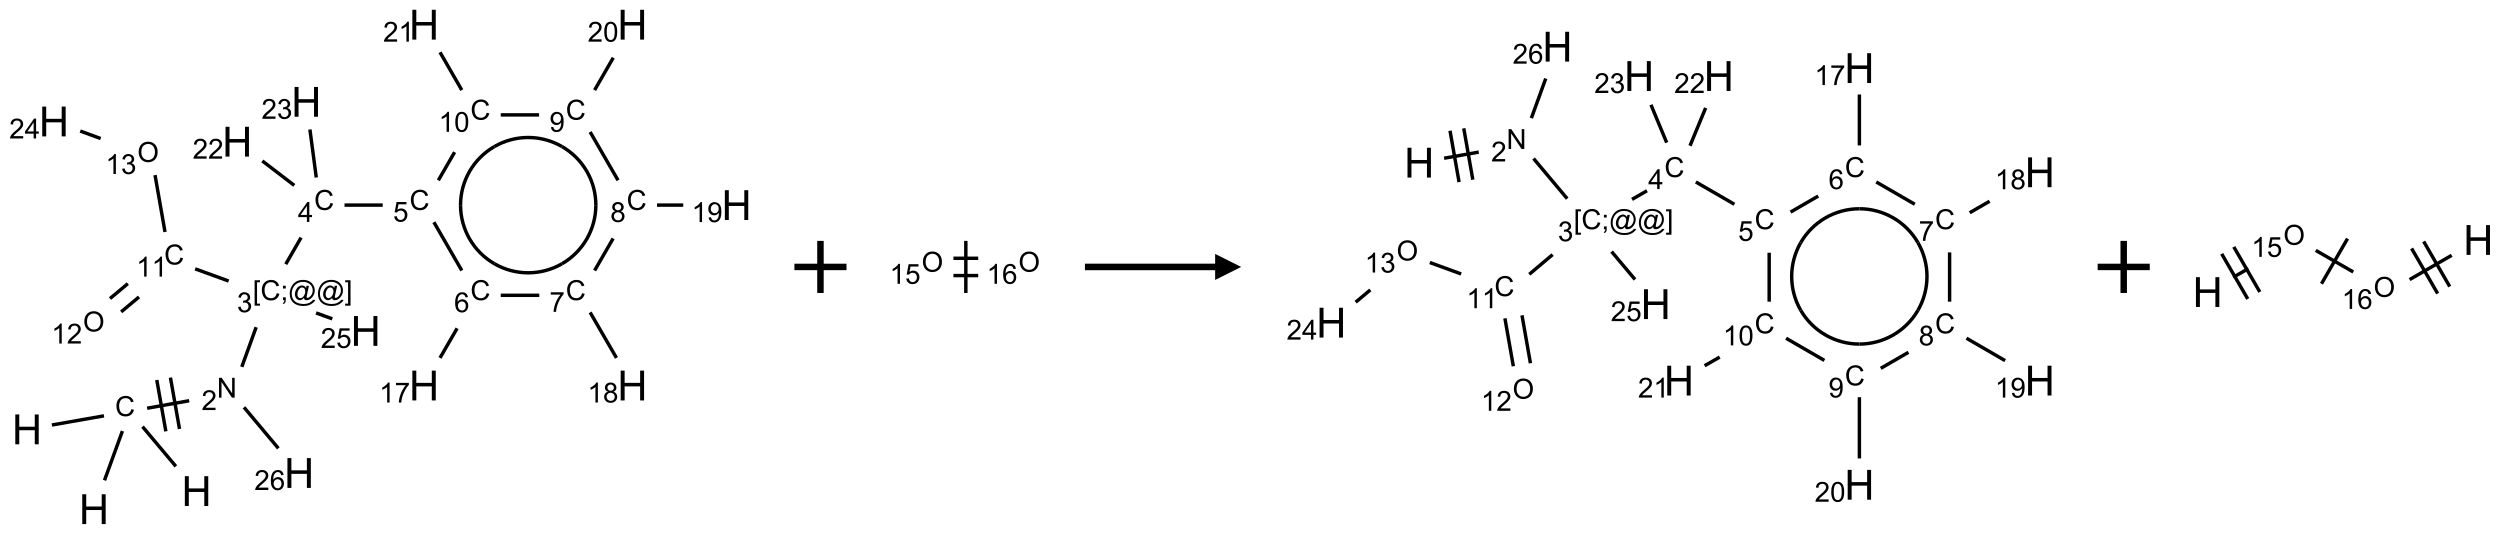 <?xml version="1.0" encoding="UTF-8"?>
<svg xmlns="http://www.w3.org/2000/svg" xmlns:xlink="http://www.w3.org/1999/xlink" width="960" height="205" viewBox="0 0 960 205">
<defs>
<g>
<g id="glyph-0-0">
<path d="M 2 0 L 2 -10 L 10 -10 L 10 0 Z M 2.25 -0.25 L 9.75 -0.25 L 9.75 -9.75 L 2.25 -9.75 Z M 2.25 -0.25 "/>
</g>
<g id="glyph-0-1">
<path d="M 1.281 0 L 1.281 -11.453 L 2.797 -11.453 L 2.797 -6.75 L 8.75 -6.75 L 8.75 -11.453 L 10.266 -11.453 L 10.266 0 L 8.75 0 L 8.75 -5.398 L 2.797 -5.398 L 2.797 0 Z M 1.281 0 "/>
</g>
<g id="glyph-1-0">
<path d="M 1.332 0 L 1.332 -6.668 L 6.668 -6.668 L 6.668 0 Z M 1.5 -0.168 L 6.5 -0.168 L 6.5 -6.5 L 1.5 -6.5 Z M 1.5 -0.168 "/>
</g>
<g id="glyph-1-1">
<path d="M 6.27 -2.676 L 7.281 -2.422 C 7.07 -1.594 6.688 -0.961 6.137 -0.523 C 5.586 -0.086 4.914 0.129 4.121 0.129 C 3.297 0.129 2.629 -0.039 2.113 -0.371 C 1.598 -0.707 1.203 -1.191 0.934 -1.828 C 0.664 -2.465 0.531 -3.145 0.531 -3.875 C 0.531 -4.672 0.684 -5.363 0.988 -5.957 C 1.293 -6.547 1.723 -6.996 2.285 -7.305 C 2.844 -7.613 3.461 -7.766 4.137 -7.766 C 4.898 -7.766 5.543 -7.57 6.062 -7.184 C 6.582 -6.793 6.945 -6.246 7.152 -5.543 L 6.156 -5.309 C 5.98 -5.863 5.723 -6.266 5.387 -6.52 C 5.051 -6.773 4.625 -6.902 4.113 -6.902 C 3.527 -6.902 3.039 -6.762 2.645 -6.48 C 2.25 -6.199 1.973 -5.82 1.812 -5.348 C 1.652 -4.871 1.574 -4.383 1.574 -3.879 C 1.574 -3.23 1.668 -2.664 1.855 -2.18 C 2.047 -1.695 2.34 -1.332 2.738 -1.094 C 3.137 -0.855 3.57 -0.734 4.035 -0.734 C 4.602 -0.734 5.082 -0.898 5.473 -1.223 C 5.867 -1.551 6.133 -2.035 6.27 -2.676 Z M 6.27 -2.676 "/>
</g>
<g id="glyph-1-2">
<path d="M 0.812 0 L 0.812 -7.637 L 1.848 -7.637 L 5.859 -1.641 L 5.859 -7.637 L 6.828 -7.637 L 6.828 0 L 5.793 0 L 1.781 -6 L 1.781 0 Z M 0.812 0 "/>
</g>
<g id="glyph-1-3">
<path d="M 5.371 -0.902 L 5.371 0 L 0.324 0 C 0.316 -0.227 0.352 -0.441 0.434 -0.652 C 0.562 -0.996 0.766 -1.332 1.051 -1.668 C 1.332 -2 1.742 -2.387 2.277 -2.824 C 3.105 -3.504 3.668 -4.043 3.957 -4.441 C 4.25 -4.84 4.395 -5.215 4.395 -5.566 C 4.395 -5.938 4.262 -6.254 3.996 -6.508 C 3.73 -6.762 3.387 -6.891 2.957 -6.891 C 2.508 -6.891 2.145 -6.754 1.875 -6.484 C 1.605 -6.215 1.469 -5.84 1.465 -5.359 L 0.5 -5.457 C 0.566 -6.176 0.812 -6.727 1.246 -7.102 C 1.676 -7.477 2.254 -7.668 2.98 -7.668 C 3.711 -7.668 4.293 -7.465 4.719 -7.059 C 5.145 -6.652 5.359 -6.148 5.359 -5.547 C 5.359 -5.242 5.297 -4.941 5.172 -4.645 C 5.047 -4.352 4.84 -4.039 4.551 -3.715 C 4.262 -3.387 3.777 -2.938 3.105 -2.371 C 2.543 -1.898 2.18 -1.578 2.02 -1.41 C 1.859 -1.242 1.73 -1.07 1.625 -0.902 Z M 5.371 -0.902 "/>
</g>
<g id="glyph-1-4">
<path d="M 0.723 2.121 L 0.723 -7.637 L 2.793 -7.637 L 2.793 -6.859 L 1.66 -6.859 L 1.66 1.344 L 2.793 1.344 L 2.793 2.121 Z M 0.723 2.121 "/>
</g>
<g id="glyph-1-5">
<path d="M 0.949 -4.465 L 0.949 -5.531 L 2.016 -5.531 L 2.016 -4.465 Z M 0.949 0 L 0.949 -1.066 L 2.016 -1.066 L 2.016 0 C 2.016 0.391 1.945 0.711 1.809 0.949 C 1.668 1.191 1.449 1.379 1.145 1.512 L 0.887 1.109 C 1.082 1.023 1.23 0.895 1.324 0.727 C 1.418 0.559 1.469 0.316 1.48 0 Z M 0.949 0 "/>
</g>
<g id="glyph-1-6">
<path d="M 6.047 -0.848 C 5.82 -0.59 5.57 -0.379 5.289 -0.223 C 5.008 -0.062 4.73 0.016 4.449 0.016 C 4.141 0.016 3.84 -0.074 3.547 -0.254 C 3.254 -0.434 3.02 -0.715 2.836 -1.09 C 2.652 -1.465 2.562 -1.875 2.562 -2.324 C 2.562 -2.875 2.703 -3.43 2.988 -3.98 C 3.27 -4.535 3.621 -4.953 4.043 -5.23 C 4.461 -5.508 4.871 -5.645 5.266 -5.645 C 5.566 -5.645 5.855 -5.566 6.129 -5.41 C 6.402 -5.25 6.641 -5.012 6.84 -4.688 L 7.016 -5.496 L 7.949 -5.496 L 7.199 -2 C 7.094 -1.516 7.043 -1.246 7.043 -1.191 C 7.043 -1.098 7.078 -1.02 7.148 -0.949 C 7.219 -0.883 7.305 -0.848 7.406 -0.848 C 7.59 -0.848 7.832 -0.953 8.129 -1.168 C 8.527 -1.445 8.84 -1.816 9.07 -2.285 C 9.301 -2.75 9.418 -3.234 9.418 -3.73 C 9.418 -4.309 9.27 -4.852 8.973 -5.355 C 8.676 -5.859 8.23 -6.262 7.645 -6.562 C 7.055 -6.863 6.406 -7.016 5.691 -7.016 C 4.879 -7.016 4.137 -6.824 3.465 -6.445 C 2.793 -6.066 2.273 -5.52 1.902 -4.809 C 1.535 -4.098 1.348 -3.34 1.348 -2.527 C 1.348 -1.676 1.535 -0.941 1.902 -0.328 C 2.273 0.285 2.809 0.742 3.508 1.035 C 4.207 1.328 4.984 1.473 5.832 1.473 C 6.742 1.473 7.504 1.32 8.121 1.016 C 8.734 0.711 9.195 0.34 9.5 -0.098 L 10.441 -0.098 C 10.266 0.266 9.961 0.637 9.531 1.016 C 9.102 1.395 8.59 1.695 7.996 1.914 C 7.402 2.133 6.688 2.246 5.848 2.246 C 5.078 2.246 4.367 2.145 3.715 1.949 C 3.066 1.75 2.512 1.453 2.051 1.055 C 1.594 0.656 1.25 0.199 1.016 -0.316 C 0.723 -0.973 0.578 -1.684 0.578 -2.441 C 0.578 -3.289 0.75 -4.098 1.098 -4.863 C 1.523 -5.805 2.125 -6.527 2.902 -7.027 C 3.684 -7.527 4.629 -7.777 5.738 -7.777 C 6.602 -7.777 7.375 -7.602 8.059 -7.246 C 8.746 -6.895 9.285 -6.371 9.684 -5.672 C 10.02 -5.07 10.188 -4.418 10.188 -3.715 C 10.188 -2.707 9.832 -1.812 9.125 -1.031 C 8.492 -0.328 7.801 0.02 7.051 0.02 C 6.812 0.02 6.617 -0.016 6.473 -0.09 C 6.324 -0.16 6.215 -0.266 6.145 -0.402 C 6.102 -0.488 6.066 -0.637 6.047 -0.848 Z M 3.527 -2.262 C 3.527 -1.785 3.641 -1.414 3.863 -1.152 C 4.09 -0.887 4.348 -0.754 4.641 -0.754 C 4.836 -0.754 5.039 -0.812 5.254 -0.93 C 5.469 -1.047 5.676 -1.219 5.871 -1.449 C 6.066 -1.676 6.23 -1.969 6.355 -2.32 C 6.48 -2.672 6.543 -3.027 6.543 -3.379 C 6.543 -3.852 6.426 -4.219 6.191 -4.48 C 5.957 -4.738 5.672 -4.871 5.332 -4.871 C 5.109 -4.871 4.902 -4.812 4.707 -4.699 C 4.512 -4.586 4.32 -4.406 4.137 -4.156 C 3.953 -3.906 3.805 -3.602 3.691 -3.246 C 3.582 -2.887 3.527 -2.559 3.527 -2.262 Z M 3.527 -2.262 "/>
</g>
<g id="glyph-1-7">
<path d="M 2.27 2.121 L 0.203 2.121 L 0.203 1.344 L 1.332 1.344 L 1.332 -6.859 L 0.203 -6.859 L 0.203 -7.637 L 2.27 -7.637 Z M 2.27 2.121 "/>
</g>
<g id="glyph-1-8">
<path d="M 0.449 -2.016 L 1.387 -2.141 C 1.492 -1.609 1.676 -1.227 1.934 -0.992 C 2.191 -0.758 2.508 -0.641 2.879 -0.641 C 3.32 -0.641 3.695 -0.793 3.996 -1.098 C 4.301 -1.402 4.453 -1.781 4.453 -2.234 C 4.453 -2.664 4.312 -3.02 4.031 -3.301 C 3.75 -3.578 3.391 -3.719 2.957 -3.719 C 2.781 -3.719 2.562 -3.684 2.297 -3.613 L 2.402 -4.438 C 2.465 -4.43 2.516 -4.426 2.551 -4.426 C 2.949 -4.426 3.312 -4.531 3.629 -4.738 C 3.949 -4.949 4.109 -5.27 4.109 -5.703 C 4.109 -6.047 3.992 -6.332 3.762 -6.559 C 3.527 -6.785 3.227 -6.895 2.859 -6.895 C 2.496 -6.895 2.191 -6.781 1.949 -6.551 C 1.707 -6.324 1.547 -5.98 1.48 -5.52 L 0.543 -5.688 C 0.656 -6.316 0.918 -6.805 1.324 -7.148 C 1.73 -7.492 2.234 -7.668 2.84 -7.668 C 3.254 -7.668 3.641 -7.578 3.988 -7.398 C 4.34 -7.219 4.609 -6.977 4.793 -6.668 C 4.98 -6.359 5.074 -6.031 5.074 -5.684 C 5.074 -5.352 4.984 -5.051 4.809 -4.781 C 4.629 -4.512 4.367 -4.297 4.02 -4.137 C 4.473 -4.031 4.824 -3.816 5.074 -3.488 C 5.324 -3.16 5.449 -2.75 5.449 -2.254 C 5.449 -1.59 5.203 -1.023 4.719 -0.559 C 4.234 -0.098 3.617 0.137 2.875 0.137 C 2.203 0.137 1.648 -0.062 1.207 -0.465 C 0.762 -0.863 0.512 -1.379 0.449 -2.016 Z M 0.449 -2.016 "/>
</g>
<g id="glyph-1-9">
<path d="M 3.449 0 L 3.449 -1.828 L 0.137 -1.828 L 0.137 -2.688 L 3.621 -7.637 L 4.387 -7.637 L 4.387 -2.688 L 5.418 -2.688 L 5.418 -1.828 L 4.387 -1.828 L 4.387 0 Z M 3.449 -2.688 L 3.449 -6.129 L 1.059 -2.688 Z M 3.449 -2.688 "/>
</g>
<g id="glyph-1-10">
<path d="M 0.441 -2 L 1.426 -2.082 C 1.5 -1.605 1.668 -1.242 1.934 -1.004 C 2.199 -0.762 2.52 -0.641 2.895 -0.641 C 3.348 -0.641 3.73 -0.812 4.043 -1.152 C 4.355 -1.492 4.512 -1.941 4.512 -2.504 C 4.512 -3.039 4.359 -3.461 4.059 -3.77 C 3.758 -4.078 3.367 -4.234 2.879 -4.234 C 2.578 -4.234 2.305 -4.164 2.062 -4.027 C 1.82 -3.891 1.629 -3.715 1.488 -3.496 L 0.609 -3.609 L 1.348 -7.531 L 5.145 -7.531 L 5.145 -6.637 L 2.098 -6.637 L 1.688 -4.582 C 2.145 -4.902 2.625 -5.062 3.129 -5.062 C 3.797 -5.062 4.359 -4.832 4.816 -4.371 C 5.277 -3.91 5.504 -3.312 5.504 -2.59 C 5.504 -1.898 5.305 -1.301 4.902 -0.797 C 4.41 -0.18 3.742 0.129 2.895 0.129 C 2.199 0.129 1.633 -0.062 1.195 -0.453 C 0.758 -0.844 0.504 -1.359 0.441 -2 Z M 0.441 -2 "/>
</g>
<g id="glyph-1-11">
<path d="M 5.309 -5.766 L 4.375 -5.691 C 4.293 -6.059 4.172 -6.328 4.02 -6.496 C 3.766 -6.762 3.453 -6.895 3.082 -6.895 C 2.785 -6.895 2.523 -6.812 2.297 -6.645 C 2 -6.43 1.77 -6.117 1.598 -5.703 C 1.43 -5.289 1.34 -4.703 1.332 -3.938 C 1.559 -4.281 1.836 -4.535 2.16 -4.703 C 2.488 -4.871 2.828 -4.953 3.188 -4.953 C 3.812 -4.953 4.344 -4.723 4.785 -4.262 C 5.223 -3.801 5.441 -3.207 5.441 -2.48 C 5.441 -2 5.34 -1.555 5.133 -1.145 C 4.926 -0.73 4.641 -0.418 4.281 -0.199 C 3.922 0.02 3.512 0.129 3.051 0.129 C 2.27 0.129 1.633 -0.156 1.141 -0.73 C 0.648 -1.305 0.402 -2.254 0.402 -3.574 C 0.402 -5.051 0.672 -6.121 1.219 -6.793 C 1.695 -7.375 2.336 -7.668 3.141 -7.668 C 3.742 -7.668 4.234 -7.5 4.617 -7.16 C 5 -6.824 5.23 -6.359 5.309 -5.766 Z M 1.48 -2.473 C 1.48 -2.152 1.547 -1.844 1.684 -1.547 C 1.82 -1.25 2.016 -1.027 2.262 -0.871 C 2.508 -0.719 2.766 -0.641 3.035 -0.641 C 3.434 -0.641 3.773 -0.801 4.059 -1.121 C 4.344 -1.441 4.484 -1.875 4.484 -2.422 C 4.484 -2.949 4.344 -3.367 4.062 -3.668 C 3.781 -3.973 3.426 -4.125 3 -4.125 C 2.578 -4.125 2.219 -3.973 1.922 -3.668 C 1.625 -3.363 1.48 -2.969 1.48 -2.473 Z M 1.48 -2.473 "/>
</g>
<g id="glyph-1-12">
<path d="M 3.973 0 L 3.035 0 L 3.035 -5.973 C 2.809 -5.758 2.516 -5.543 2.148 -5.328 C 1.781 -5.113 1.453 -4.953 1.16 -4.844 L 1.16 -5.75 C 1.684 -5.996 2.145 -6.297 2.535 -6.645 C 2.93 -6.996 3.207 -7.336 3.371 -7.668 L 3.973 -7.668 Z M 3.973 0 "/>
</g>
<g id="glyph-1-13">
<path d="M 0.504 -6.637 L 0.504 -7.535 L 5.449 -7.535 L 5.449 -6.809 C 4.961 -6.289 4.48 -5.602 4.004 -4.746 C 3.527 -3.887 3.156 -3.004 2.895 -2.098 C 2.707 -1.461 2.59 -0.762 2.535 0 L 1.574 0 C 1.582 -0.602 1.703 -1.328 1.926 -2.176 C 2.152 -3.027 2.477 -3.848 2.898 -4.637 C 3.32 -5.426 3.77 -6.094 4.246 -6.637 Z M 0.504 -6.637 "/>
</g>
<g id="glyph-1-14">
<path d="M 1.887 -4.141 C 1.496 -4.281 1.207 -4.484 1.02 -4.75 C 0.832 -5.016 0.738 -5.328 0.738 -5.699 C 0.738 -6.254 0.938 -6.719 1.34 -7.098 C 1.738 -7.477 2.27 -7.668 2.934 -7.668 C 3.598 -7.668 4.137 -7.473 4.543 -7.086 C 4.949 -6.699 5.152 -6.227 5.152 -5.672 C 5.152 -5.316 5.059 -5.008 4.871 -4.746 C 4.688 -4.484 4.406 -4.281 4.027 -4.141 C 4.496 -3.988 4.852 -3.742 5.098 -3.402 C 5.34 -3.062 5.465 -2.656 5.465 -2.184 C 5.465 -1.531 5.234 -0.98 4.77 -0.535 C 4.309 -0.09 3.703 0.129 2.949 0.129 C 2.195 0.129 1.586 -0.094 1.125 -0.539 C 0.664 -0.984 0.434 -1.543 0.434 -2.207 C 0.434 -2.703 0.559 -3.121 0.809 -3.457 C 1.062 -3.793 1.422 -4.02 1.887 -4.141 Z M 1.699 -5.73 C 1.699 -5.367 1.812 -5.074 2.047 -4.844 C 2.281 -4.613 2.582 -4.5 2.953 -4.5 C 3.312 -4.5 3.609 -4.613 3.84 -4.84 C 4.07 -5.066 4.188 -5.348 4.188 -5.676 C 4.188 -6.02 4.07 -6.309 3.832 -6.543 C 3.594 -6.777 3.297 -6.895 2.941 -6.895 C 2.586 -6.895 2.289 -6.781 2.051 -6.551 C 1.816 -6.324 1.699 -6.047 1.699 -5.73 Z M 1.395 -2.203 C 1.395 -1.938 1.461 -1.676 1.586 -1.426 C 1.711 -1.176 1.902 -0.984 2.152 -0.848 C 2.402 -0.711 2.672 -0.641 2.957 -0.641 C 3.406 -0.641 3.777 -0.785 4.066 -1.074 C 4.359 -1.363 4.504 -1.727 4.504 -2.172 C 4.504 -2.625 4.355 -2.996 4.055 -3.293 C 3.754 -3.586 3.379 -3.734 2.926 -3.734 C 2.484 -3.734 2.121 -3.59 1.832 -3.297 C 1.543 -3.004 1.395 -2.641 1.395 -2.203 Z M 1.395 -2.203 "/>
</g>
<g id="glyph-1-15">
<path d="M 0.582 -1.766 L 1.484 -1.848 C 1.562 -1.426 1.707 -1.117 1.922 -0.926 C 2.137 -0.734 2.414 -0.641 2.75 -0.641 C 3.039 -0.641 3.289 -0.707 3.508 -0.84 C 3.727 -0.973 3.902 -1.148 4.043 -1.367 C 4.18 -1.586 4.297 -1.887 4.391 -2.262 C 4.484 -2.637 4.531 -3.016 4.531 -3.406 C 4.531 -3.449 4.531 -3.512 4.527 -3.594 C 4.34 -3.297 4.082 -3.055 3.758 -2.867 C 3.434 -2.68 3.082 -2.59 2.703 -2.59 C 2.07 -2.59 1.535 -2.816 1.098 -3.277 C 0.66 -3.734 0.441 -4.34 0.441 -5.09 C 0.441 -5.863 0.672 -6.484 1.129 -6.957 C 1.586 -7.43 2.156 -7.668 2.844 -7.668 C 3.34 -7.668 3.793 -7.531 4.207 -7.266 C 4.617 -7 4.93 -6.617 5.145 -6.121 C 5.355 -5.629 5.465 -4.91 5.465 -3.973 C 5.465 -2.996 5.359 -2.223 5.145 -1.645 C 4.934 -1.066 4.617 -0.625 4.199 -0.324 C 3.781 -0.02 3.293 0.129 2.73 0.129 C 2.133 0.129 1.645 -0.035 1.266 -0.367 C 0.887 -0.699 0.66 -1.164 0.582 -1.766 Z M 4.422 -5.137 C 4.422 -5.676 4.277 -6.102 3.992 -6.418 C 3.707 -6.734 3.359 -6.891 2.957 -6.891 C 2.543 -6.891 2.18 -6.719 1.871 -6.379 C 1.562 -6.039 1.406 -5.598 1.406 -5.059 C 1.406 -4.57 1.555 -4.176 1.848 -3.871 C 2.141 -3.566 2.5 -3.418 2.934 -3.418 C 3.367 -3.418 3.723 -3.57 4.004 -3.871 C 4.281 -4.176 4.422 -4.598 4.422 -5.137 Z M 4.422 -5.137 "/>
</g>
<g id="glyph-1-16">
<path d="M 0.441 -3.766 C 0.441 -4.668 0.535 -5.395 0.723 -5.945 C 0.906 -6.496 1.184 -6.922 1.551 -7.219 C 1.918 -7.516 2.375 -7.668 2.934 -7.668 C 3.344 -7.668 3.703 -7.586 4.012 -7.418 C 4.32 -7.254 4.574 -7.016 4.777 -6.707 C 4.977 -6.395 5.137 -6.016 5.25 -5.57 C 5.363 -5.125 5.422 -4.523 5.422 -3.766 C 5.422 -2.871 5.328 -2.148 5.145 -1.598 C 4.961 -1.047 4.688 -0.621 4.32 -0.32 C 3.953 -0.02 3.492 0.129 2.934 0.129 C 2.195 0.129 1.617 -0.133 1.199 -0.66 C 0.695 -1.297 0.441 -2.332 0.441 -3.766 Z M 1.406 -3.766 C 1.406 -2.512 1.555 -1.68 1.848 -1.262 C 2.141 -0.848 2.5 -0.641 2.934 -0.641 C 3.363 -0.641 3.727 -0.848 4.02 -1.266 C 4.312 -1.684 4.457 -2.516 4.457 -3.766 C 4.457 -5.023 4.312 -5.859 4.02 -6.27 C 3.727 -6.684 3.359 -6.891 2.922 -6.891 C 2.492 -6.891 2.148 -6.707 1.891 -6.344 C 1.566 -5.879 1.406 -5.02 1.406 -3.766 Z M 1.406 -3.766 "/>
</g>
<g id="glyph-1-17">
<path d="M 0.516 -3.719 C 0.516 -4.984 0.855 -5.977 1.535 -6.695 C 2.215 -7.414 3.094 -7.77 4.172 -7.77 C 4.875 -7.77 5.512 -7.602 6.078 -7.266 C 6.645 -6.93 7.074 -6.461 7.371 -5.855 C 7.668 -5.254 7.816 -4.57 7.816 -3.809 C 7.816 -3.035 7.66 -2.34 7.348 -1.73 C 7.035 -1.117 6.594 -0.656 6.02 -0.34 C 5.449 -0.027 4.828 0.129 4.168 0.129 C 3.449 0.129 2.805 -0.043 2.238 -0.391 C 1.672 -0.738 1.246 -1.211 0.953 -1.812 C 0.66 -2.414 0.516 -3.047 0.516 -3.719 Z M 1.559 -3.703 C 1.559 -2.781 1.805 -2.059 2.301 -1.527 C 2.793 -1 3.414 -0.734 4.16 -0.734 C 4.922 -0.734 5.547 -1 6.039 -1.535 C 6.531 -2.07 6.777 -2.828 6.777 -3.812 C 6.777 -4.434 6.672 -4.977 6.461 -5.441 C 6.25 -5.902 5.945 -6.262 5.539 -6.52 C 5.133 -6.773 4.68 -6.902 4.176 -6.902 C 3.461 -6.902 2.848 -6.656 2.332 -6.164 C 1.816 -5.672 1.559 -4.852 1.559 -3.703 Z M 1.559 -3.703 "/>
</g>
</g>
</defs>
<path fill="none" stroke-width="0.033" stroke-linecap="butt" stroke-linejoin="miter" stroke="rgb(0%, 0%, 0%)" stroke-opacity="1" stroke-miterlimit="10" d="M 1.429 4.24 L 1.109 3.859 " transform="matrix(40, 0, 0, 40, 10.369, 9.479)"/>
<path fill="none" stroke-width="0.033" stroke-linecap="butt" stroke-linejoin="miter" stroke="rgb(0%, 0%, 0%)" stroke-opacity="1" stroke-miterlimit="10" d="M 0.739 3.755 L 0.239 3.843 " transform="matrix(40, 0, 0, 40, 10.369, 9.479)"/>
<path fill="none" stroke-width="0.033" stroke-linecap="butt" stroke-linejoin="miter" stroke="rgb(0%, 0%, 0%)" stroke-opacity="1" stroke-miterlimit="10" d="M 0.916 3.901 L 0.744 4.374 " transform="matrix(40, 0, 0, 40, 10.369, 9.479)"/>
<path fill="none" stroke-width="0.033" stroke-linecap="butt" stroke-linejoin="miter" stroke="rgb(0%, 0%, 0%)" stroke-opacity="1" stroke-miterlimit="10" d="M 1.153 3.682 L 1.557 3.61 " transform="matrix(40, 0, 0, 40, 10.369, 9.479)"/>
<path fill="none" stroke-width="0.033" stroke-linecap="butt" stroke-linejoin="miter" stroke="rgb(0%, 0%, 0%)" stroke-opacity="1" stroke-miterlimit="10" d="M 1.464 3.881 L 1.377 3.388 " transform="matrix(40, 0, 0, 40, 10.369, 9.479)"/>
<path fill="none" stroke-width="0.033" stroke-linecap="butt" stroke-linejoin="miter" stroke="rgb(0%, 0%, 0%)" stroke-opacity="1" stroke-miterlimit="10" d="M 1.333 3.904 L 1.246 3.411 " transform="matrix(40, 0, 0, 40, 10.369, 9.479)"/>
<path fill="none" stroke-width="0.033" stroke-linecap="butt" stroke-linejoin="miter" stroke="rgb(0%, 0%, 0%)" stroke-opacity="1" stroke-miterlimit="10" d="M 2.062 3.285 L 2.2 2.904 " transform="matrix(40, 0, 0, 40, 10.369, 9.479)"/>
<path fill="none" stroke-width="0.033" stroke-linecap="butt" stroke-linejoin="miter" stroke="rgb(0%, 0%, 0%)" stroke-opacity="1" stroke-miterlimit="10" d="M 2.484 2.299 L 2.631 2.044 " transform="matrix(40, 0, 0, 40, 10.369, 9.479)"/>
<path fill="none" stroke-width="0.033" stroke-linecap="butt" stroke-linejoin="miter" stroke="rgb(0%, 0%, 0%)" stroke-opacity="1" stroke-miterlimit="10" d="M 3.048 1.732 L 3.415 1.732 " transform="matrix(40, 0, 0, 40, 10.369, 9.479)"/>
<path fill="none" stroke-width="0.033" stroke-linecap="butt" stroke-linejoin="miter" stroke="rgb(0%, 0%, 0%)" stroke-opacity="1" stroke-miterlimit="10" d="M 3.906 1.896 L 4.174 2.36 " transform="matrix(40, 0, 0, 40, 10.369, 9.479)"/>
<path fill="none" stroke-width="0.033" stroke-linecap="butt" stroke-linejoin="miter" stroke="rgb(0%, 0%, 0%)" stroke-opacity="1" stroke-miterlimit="10" d="M 4.129 2.915 L 3.965 3.199 " transform="matrix(40, 0, 0, 40, 10.369, 9.479)"/>
<path fill="none" stroke-width="0.033" stroke-linecap="butt" stroke-linejoin="miter" stroke="rgb(0%, 0%, 0%)" stroke-opacity="1" stroke-miterlimit="10" d="M 4.548 2.598 L 4.918 2.598 " transform="matrix(40, 0, 0, 40, 10.369, 9.479)"/>
<path fill="none" stroke-width="0.033" stroke-linecap="butt" stroke-linejoin="miter" stroke="rgb(0%, 0%, 0%)" stroke-opacity="1" stroke-miterlimit="10" d="M 5.406 2.762 L 5.659 3.199 " transform="matrix(40, 0, 0, 40, 10.369, 9.479)"/>
<path fill="none" stroke-width="0.033" stroke-linecap="butt" stroke-linejoin="miter" stroke="rgb(0%, 0%, 0%)" stroke-opacity="1" stroke-miterlimit="10" d="M 5.449 2.36 L 5.627 2.052 " transform="matrix(40, 0, 0, 40, 10.369, 9.479)"/>
<path fill="none" stroke-width="0.033" stroke-linecap="butt" stroke-linejoin="miter" stroke="rgb(0%, 0%, 0%)" stroke-opacity="1" stroke-miterlimit="10" d="M 6.048 1.732 L 6.3 1.732 " transform="matrix(40, 0, 0, 40, 10.369, 9.479)"/>
<path fill="none" stroke-width="0.033" stroke-linecap="butt" stroke-linejoin="miter" stroke="rgb(0%, 0%, 0%)" stroke-opacity="1" stroke-miterlimit="10" d="M 5.674 1.494 L 5.406 1.03 " transform="matrix(40, 0, 0, 40, 10.369, 9.479)"/>
<path fill="none" stroke-width="0.033" stroke-linecap="butt" stroke-linejoin="miter" stroke="rgb(0%, 0%, 0%)" stroke-opacity="1" stroke-miterlimit="10" d="M 5.449 0.628 L 5.628 0.317 " transform="matrix(40, 0, 0, 40, 10.369, 9.479)"/>
<path fill="none" stroke-width="0.033" stroke-linecap="butt" stroke-linejoin="miter" stroke="rgb(0%, 0%, 0%)" stroke-opacity="1" stroke-miterlimit="10" d="M 4.916 0.866 L 4.548 0.866 " transform="matrix(40, 0, 0, 40, 10.369, 9.479)"/>
<path fill="none" stroke-width="0.033" stroke-linecap="butt" stroke-linejoin="miter" stroke="rgb(0%, 0%, 0%)" stroke-opacity="1" stroke-miterlimit="10" d="M 4.105 1.224 L 3.949 1.494 " transform="matrix(40, 0, 0, 40, 10.369, 9.479)"/>
<path fill="none" stroke-width="0.033" stroke-linecap="butt" stroke-linejoin="miter" stroke="rgb(0%, 0%, 0%)" stroke-opacity="1" stroke-miterlimit="10" d="M 4.174 0.628 L 3.965 0.265 " transform="matrix(40, 0, 0, 40, 10.369, 9.479)"/>
<path fill="none" stroke-width="0.033" stroke-linecap="butt" stroke-linejoin="miter" stroke="rgb(0%, 0%, 0%)" stroke-opacity="1" stroke-miterlimit="10" d="M 2.566 1.543 L 2.259 1.308 " transform="matrix(40, 0, 0, 40, 10.369, 9.479)"/>
<path fill="none" stroke-width="0.033" stroke-linecap="butt" stroke-linejoin="miter" stroke="rgb(0%, 0%, 0%)" stroke-opacity="1" stroke-miterlimit="10" d="M 2.777 1.467 L 2.716 1.006 " transform="matrix(40, 0, 0, 40, 10.369, 9.479)"/>
<path fill="none" stroke-width="0.033" stroke-linecap="butt" stroke-linejoin="miter" stroke="rgb(0%, 0%, 0%)" stroke-opacity="1" stroke-miterlimit="10" d="M 1.936 2.461 L 1.614 2.344 " transform="matrix(40, 0, 0, 40, 10.369, 9.479)"/>
<path fill="none" stroke-width="0.033" stroke-linecap="butt" stroke-linejoin="miter" stroke="rgb(0%, 0%, 0%)" stroke-opacity="1" stroke-miterlimit="10" d="M 0.968 2.486 L 0.797 2.629 " transform="matrix(40, 0, 0, 40, 10.369, 9.479)"/>
<path fill="none" stroke-width="0.033" stroke-linecap="butt" stroke-linejoin="miter" stroke="rgb(0%, 0%, 0%)" stroke-opacity="1" stroke-miterlimit="10" d="M 1.075 2.614 L 0.904 2.757 " transform="matrix(40, 0, 0, 40, 10.369, 9.479)"/>
<path fill="none" stroke-width="0.033" stroke-linecap="butt" stroke-linejoin="miter" stroke="rgb(0%, 0%, 0%)" stroke-opacity="1" stroke-miterlimit="10" d="M 1.325 1.99 L 1.229 1.444 " transform="matrix(40, 0, 0, 40, 10.369, 9.479)"/>
<path fill="none" stroke-width="0.033" stroke-linecap="butt" stroke-linejoin="miter" stroke="rgb(0%, 0%, 0%)" stroke-opacity="1" stroke-miterlimit="10" d="M 0.707 1.093 L 0.511 1.021 " transform="matrix(40, 0, 0, 40, 10.369, 9.479)"/>
<path fill="none" stroke-width="0.033" stroke-linecap="butt" stroke-linejoin="miter" stroke="rgb(0%, 0%, 0%)" stroke-opacity="1" stroke-miterlimit="10" d="M 2.775 2.767 L 2.931 2.824 " transform="matrix(40, 0, 0, 40, 10.369, 9.479)"/>
<path fill="none" stroke-width="0.033" stroke-linecap="butt" stroke-linejoin="miter" stroke="rgb(0%, 0%, 0%)" stroke-opacity="1" stroke-miterlimit="10" d="M 2.083 3.673 L 2.413 4.067 " transform="matrix(40, 0, 0, 40, 10.369, 9.479)"/>
<path fill="none" stroke-width="0.033" stroke-linecap="butt" stroke-linejoin="miter" stroke="rgb(0%, 0%, 0%)" stroke-opacity="1" stroke-miterlimit="10" d="M 4.487 2.295 C 4.286 2.179 4.162 1.964 4.162 1.732 " transform="matrix(40, 0, 0, 40, 10.369, 9.479)"/>
<path fill="none" stroke-width="0.033" stroke-linecap="butt" stroke-linejoin="miter" stroke="rgb(0%, 0%, 0%)" stroke-opacity="1" stroke-miterlimit="10" d="M 5.136 2.295 C 4.935 2.411 4.688 2.411 4.487 2.295 " transform="matrix(40, 0, 0, 40, 10.369, 9.479)"/>
<path fill="none" stroke-width="0.033" stroke-linecap="butt" stroke-linejoin="miter" stroke="rgb(0%, 0%, 0%)" stroke-opacity="1" stroke-miterlimit="10" d="M 5.461 1.732 C 5.461 1.964 5.337 2.179 5.136 2.295 " transform="matrix(40, 0, 0, 40, 10.369, 9.479)"/>
<path fill="none" stroke-width="0.033" stroke-linecap="butt" stroke-linejoin="miter" stroke="rgb(0%, 0%, 0%)" stroke-opacity="1" stroke-miterlimit="10" d="M 5.136 1.17 C 5.337 1.286 5.461 1.5 5.461 1.732 " transform="matrix(40, 0, 0, 40, 10.369, 9.479)"/>
<path fill="none" stroke-width="0.033" stroke-linecap="butt" stroke-linejoin="miter" stroke="rgb(0%, 0%, 0%)" stroke-opacity="1" stroke-miterlimit="10" d="M 4.487 1.17 C 4.688 1.054 4.935 1.054 5.136 1.17 " transform="matrix(40, 0, 0, 40, 10.369, 9.479)"/>
<path fill="none" stroke-width="0.033" stroke-linecap="butt" stroke-linejoin="miter" stroke="rgb(0%, 0%, 0%)" stroke-opacity="1" stroke-miterlimit="10" d="M 4.162 1.732 C 4.162 1.5 4.286 1.286 4.487 1.17 " transform="matrix(40, 0, 0, 40, 10.369, 9.479)"/>
<g fill="rgb(0%, 0%, 0%)" fill-opacity="1">
<use xlink:href="#glyph-0-1" x="69.699" y="194.305"/>
</g>
<g fill="rgb(0%, 0%, 0%)" fill-opacity="1">
<use xlink:href="#glyph-1-1" x="44.168" y="159.781"/>
</g>
<g fill="rgb(0%, 0%, 0%)" fill-opacity="1">
<use xlink:href="#glyph-0-1" x="4.598" y="170.609"/>
</g>
<g fill="rgb(0%, 0%, 0%)" fill-opacity="1">
<use xlink:href="#glyph-0-1" x="30.309" y="201.25"/>
</g>
<g fill="rgb(0%, 0%, 0%)" fill-opacity="1">
<use xlink:href="#glyph-1-2" x="83.281" y="152.703"/>
</g>
<g fill="rgb(0%, 0%, 0%)" fill-opacity="1">
<use xlink:href="#glyph-1-3" x="77.391" y="157.469"/>
</g>
<g fill="rgb(0%, 0%, 0%)" fill-opacity="1">
<use xlink:href="#glyph-1-4" x="97.047" y="115.254"/>
<use xlink:href="#glyph-1-1" x="100.01" y="115.254"/>
<use xlink:href="#glyph-1-5" x="107.714" y="115.254"/>
<use xlink:href="#glyph-1-6" x="110.677" y="115.254"/>
<use xlink:href="#glyph-1-6" x="121.505" y="115.254"/>
<use xlink:href="#glyph-1-7" x="132.333" y="115.254"/>
</g>
<g fill="rgb(0%, 0%, 0%)" fill-opacity="1">
<use xlink:href="#glyph-1-8" x="90.992" y="119.883"/>
</g>
<g fill="rgb(0%, 0%, 0%)" fill-opacity="1">
<use xlink:href="#glyph-1-1" x="120.617" y="80.605"/>
</g>
<g fill="rgb(0%, 0%, 0%)" fill-opacity="1">
<use xlink:href="#glyph-1-9" x="114.398" y="85.211"/>
</g>
<g fill="rgb(0%, 0%, 0%)" fill-opacity="1">
<use xlink:href="#glyph-1-1" x="157.242" y="80.605"/>
</g>
<g fill="rgb(0%, 0%, 0%)" fill-opacity="1">
<use xlink:href="#glyph-1-10" x="150.934" y="85.109"/>
</g>
<g fill="rgb(0%, 0%, 0%)" fill-opacity="1">
<use xlink:href="#glyph-1-1" x="180.617" y="115.246"/>
</g>
<g fill="rgb(0%, 0%, 0%)" fill-opacity="1">
<use xlink:href="#glyph-1-11" x="174.371" y="119.883"/>
</g>
<g fill="rgb(0%, 0%, 0%)" fill-opacity="1">
<use xlink:href="#glyph-0-1" x="157.062" y="153.77"/>
</g>
<g fill="rgb(0%, 0%, 0%)" fill-opacity="1">
<use xlink:href="#glyph-1-12" x="145.629" y="154.562"/>
<use xlink:href="#glyph-1-13" x="151.561" y="154.562"/>
</g>
<g fill="rgb(0%, 0%, 0%)" fill-opacity="1">
<use xlink:href="#glyph-1-1" x="217.242" y="115.246"/>
</g>
<g fill="rgb(0%, 0%, 0%)" fill-opacity="1">
<use xlink:href="#glyph-1-13" x="210.988" y="119.754"/>
</g>
<g fill="rgb(0%, 0%, 0%)" fill-opacity="1">
<use xlink:href="#glyph-0-1" x="237.062" y="153.77"/>
</g>
<g fill="rgb(0%, 0%, 0%)" fill-opacity="1">
<use xlink:href="#glyph-1-12" x="225.613" y="154.562"/>
<use xlink:href="#glyph-1-14" x="231.546" y="154.562"/>
</g>
<g fill="rgb(0%, 0%, 0%)" fill-opacity="1">
<use xlink:href="#glyph-1-1" x="240.617" y="80.605"/>
</g>
<g fill="rgb(0%, 0%, 0%)" fill-opacity="1">
<use xlink:href="#glyph-1-14" x="234.352" y="85.242"/>
</g>
<g fill="rgb(0%, 0%, 0%)" fill-opacity="1">
<use xlink:href="#glyph-0-1" x="277.062" y="84.488"/>
</g>
<g fill="rgb(0%, 0%, 0%)" fill-opacity="1">
<use xlink:href="#glyph-1-12" x="265.613" y="85.281"/>
<use xlink:href="#glyph-1-15" x="271.546" y="85.281"/>
</g>
<g fill="rgb(0%, 0%, 0%)" fill-opacity="1">
<use xlink:href="#glyph-1-1" x="217.242" y="45.965"/>
</g>
<g fill="rgb(0%, 0%, 0%)" fill-opacity="1">
<use xlink:href="#glyph-1-15" x="210.973" y="50.602"/>
</g>
<g fill="rgb(0%, 0%, 0%)" fill-opacity="1">
<use xlink:href="#glyph-0-1" x="237.062" y="15.207"/>
</g>
<g fill="rgb(0%, 0%, 0%)" fill-opacity="1">
<use xlink:href="#glyph-1-3" x="225.656" y="16"/>
<use xlink:href="#glyph-1-16" x="231.589" y="16"/>
</g>
<g fill="rgb(0%, 0%, 0%)" fill-opacity="1">
<use xlink:href="#glyph-1-1" x="180.617" y="45.965"/>
</g>
<g fill="rgb(0%, 0%, 0%)" fill-opacity="1">
<use xlink:href="#glyph-1-12" x="168.457" y="50.602"/>
<use xlink:href="#glyph-1-16" x="174.389" y="50.602"/>
</g>
<g fill="rgb(0%, 0%, 0%)" fill-opacity="1">
<use xlink:href="#glyph-0-1" x="157.062" y="15.207"/>
</g>
<g fill="rgb(0%, 0%, 0%)" fill-opacity="1">
<use xlink:href="#glyph-1-3" x="147.105" y="16"/>
<use xlink:href="#glyph-1-12" x="153.038" y="16"/>
</g>
<g fill="rgb(0%, 0%, 0%)" fill-opacity="1">
<use xlink:href="#glyph-0-1" x="85.328" y="60.137"/>
</g>
<g fill="rgb(0%, 0%, 0%)" fill-opacity="1">
<use xlink:href="#glyph-1-3" x="73.973" y="60.93"/>
<use xlink:href="#glyph-1-3" x="79.905" y="60.93"/>
</g>
<g fill="rgb(0%, 0%, 0%)" fill-opacity="1">
<use xlink:href="#glyph-0-1" x="111.84" y="44.832"/>
</g>
<g fill="rgb(0%, 0%, 0%)" fill-opacity="1">
<use xlink:href="#glyph-1-3" x="100.41" y="45.621"/>
<use xlink:href="#glyph-1-8" x="106.342" y="45.621"/>
</g>
<g fill="rgb(0%, 0%, 0%)" fill-opacity="1">
<use xlink:href="#glyph-1-1" x="63.027" y="101.566"/>
</g>
<g fill="rgb(0%, 0%, 0%)" fill-opacity="1">
<use xlink:href="#glyph-1-12" x="52.316" y="106.203"/>
<use xlink:href="#glyph-1-12" x="58.249" y="106.203"/>
</g>
<g fill="rgb(0%, 0%, 0%)" fill-opacity="1">
<use xlink:href="#glyph-1-17" x="31.852" y="127.281"/>
</g>
<g fill="rgb(0%, 0%, 0%)" fill-opacity="1">
<use xlink:href="#glyph-1-12" x="19.727" y="131.914"/>
<use xlink:href="#glyph-1-3" x="25.659" y="131.914"/>
</g>
<g fill="rgb(0%, 0%, 0%)" fill-opacity="1">
<use xlink:href="#glyph-1-17" x="52.723" y="62.176"/>
</g>
<g fill="rgb(0%, 0%, 0%)" fill-opacity="1">
<use xlink:href="#glyph-1-12" x="40.523" y="66.809"/>
<use xlink:href="#glyph-1-8" x="46.456" y="66.809"/>
</g>
<g fill="rgb(0%, 0%, 0%)" fill-opacity="1">
<use xlink:href="#glyph-0-1" x="14.941" y="52.375"/>
</g>
<g fill="rgb(0%, 0%, 0%)" fill-opacity="1">
<use xlink:href="#glyph-1-3" x="3.539" y="53.168"/>
<use xlink:href="#glyph-1-9" x="9.471" y="53.168"/>
</g>
<g fill="rgb(0%, 0%, 0%)" fill-opacity="1">
<use xlink:href="#glyph-0-1" x="134.648" y="132.809"/>
</g>
<g fill="rgb(0%, 0%, 0%)" fill-opacity="1">
<use xlink:href="#glyph-1-3" x="123.16" y="133.602"/>
<use xlink:href="#glyph-1-10" x="129.092" y="133.602"/>
</g>
<g fill="rgb(0%, 0%, 0%)" fill-opacity="1">
<use xlink:href="#glyph-0-1" x="109.094" y="187.359"/>
</g>
<g fill="rgb(0%, 0%, 0%)" fill-opacity="1">
<use xlink:href="#glyph-1-3" x="97.664" y="188.152"/>
<use xlink:href="#glyph-1-11" x="103.596" y="188.152"/>
</g>
<path fill="none" stroke-width="0.062" stroke-linecap="butt" stroke-linejoin="miter" stroke="rgb(0%, 0%, 0%)" stroke-opacity="1" stroke-miterlimit="10" d="M 0 0 L 0.5 0 M 0.25 -0.25 L 0.25 0.25 " transform="matrix(40, 0, 0, 40, 305.057, 102.5)"/>
<path fill="none" stroke-width="0.033" stroke-linecap="butt" stroke-linejoin="miter" stroke="rgb(0%, 0%, 0%)" stroke-opacity="1" stroke-miterlimit="10" d="M 0.237 0.083 L 0.475 0.083 " transform="matrix(40, 0, 0, 40, 356.639, 102.5)"/>
<path fill="none" stroke-width="0.033" stroke-linecap="butt" stroke-linejoin="miter" stroke="rgb(0%, 0%, 0%)" stroke-opacity="1" stroke-miterlimit="10" d="M 0.237 -0.083 L 0.475 -0.083 " transform="matrix(40, 0, 0, 40, 356.639, 102.5)"/>
<path fill="none" stroke-width="0.033" stroke-linecap="butt" stroke-linejoin="miter" stroke="rgb(0%, 0%, 0%)" stroke-opacity="1" stroke-miterlimit="10" d="M 0.356 0.25 L 0.356 -0.25 " transform="matrix(40, 0, 0, 40, 356.639, 102.5)"/>
<g fill="rgb(0%, 0%, 0%)" fill-opacity="1">
<use xlink:href="#glyph-1-17" x="353.883" y="104.348"/>
</g>
<g fill="rgb(0%, 0%, 0%)" fill-opacity="1">
<use xlink:href="#glyph-1-12" x="341.625" y="108.98"/>
<use xlink:href="#glyph-1-10" x="347.557" y="108.98"/>
</g>
<g fill="rgb(0%, 0%, 0%)" fill-opacity="1">
<use xlink:href="#glyph-1-17" x="391.062" y="104.348"/>
</g>
<g fill="rgb(0%, 0%, 0%)" fill-opacity="1">
<use xlink:href="#glyph-1-12" x="378.867" y="108.98"/>
<use xlink:href="#glyph-1-11" x="384.799" y="108.98"/>
</g>
<path fill-rule="nonzero" fill="rgb(0%, 0%, 0%)" fill-opacity="1" d="M 416.613 103.75 L 466.613 103.75 L 466.613 107.5 L 476.613 102.5 L 466.613 97.5 L 466.613 101.25 L 416.613 101.25 "/>
<path fill="none" stroke-width="0.033" stroke-linecap="butt" stroke-linejoin="miter" stroke="rgb(0%, 0%, 0%)" stroke-opacity="1" stroke-miterlimit="10" d="M 1.083 1.071 L 1.416 1.012 " transform="matrix(40, 0, 0, 40, 511.205, 17.924)"/>
<path fill="none" stroke-width="0.033" stroke-linecap="butt" stroke-linejoin="miter" stroke="rgb(0%, 0%, 0%)" stroke-opacity="1" stroke-miterlimit="10" d="M 1.359 1.277 L 1.272 0.784 " transform="matrix(40, 0, 0, 40, 511.205, 17.924)"/>
<path fill="none" stroke-width="0.033" stroke-linecap="butt" stroke-linejoin="miter" stroke="rgb(0%, 0%, 0%)" stroke-opacity="1" stroke-miterlimit="10" d="M 1.227 1.3 L 1.14 0.807 " transform="matrix(40, 0, 0, 40, 511.205, 17.924)"/>
<path fill="none" stroke-width="0.033" stroke-linecap="butt" stroke-linejoin="miter" stroke="rgb(0%, 0%, 0%)" stroke-opacity="1" stroke-miterlimit="10" d="M 1.942 1.074 L 2.265 1.459 " transform="matrix(40, 0, 0, 40, 511.205, 17.924)"/>
<path fill="none" stroke-width="0.033" stroke-linecap="butt" stroke-linejoin="miter" stroke="rgb(0%, 0%, 0%)" stroke-opacity="1" stroke-miterlimit="10" d="M 2.887 1.466 L 3.031 1.383 " transform="matrix(40, 0, 0, 40, 511.205, 17.924)"/>
<path fill="none" stroke-width="0.033" stroke-linecap="butt" stroke-linejoin="miter" stroke="rgb(0%, 0%, 0%)" stroke-opacity="1" stroke-miterlimit="10" d="M 3.5 1.299 L 3.87 1.513 " transform="matrix(40, 0, 0, 40, 511.205, 17.924)"/>
<path fill="none" stroke-width="0.033" stroke-linecap="butt" stroke-linejoin="miter" stroke="rgb(0%, 0%, 0%)" stroke-opacity="1" stroke-miterlimit="10" d="M 4.409 1.588 L 4.675 1.434 " transform="matrix(40, 0, 0, 40, 511.205, 17.924)"/>
<path fill="none" stroke-width="0.033" stroke-linecap="butt" stroke-linejoin="miter" stroke="rgb(0%, 0%, 0%)" stroke-opacity="1" stroke-miterlimit="10" d="M 5.07 0.948 L 5.07 0.459 " transform="matrix(40, 0, 0, 40, 511.205, 17.924)"/>
<path fill="none" stroke-width="0.033" stroke-linecap="butt" stroke-linejoin="miter" stroke="rgb(0%, 0%, 0%)" stroke-opacity="1" stroke-miterlimit="10" d="M 5.232 1.299 L 5.602 1.513 " transform="matrix(40, 0, 0, 40, 511.205, 17.924)"/>
<path fill="none" stroke-width="0.033" stroke-linecap="butt" stroke-linejoin="miter" stroke="rgb(0%, 0%, 0%)" stroke-opacity="1" stroke-miterlimit="10" d="M 6.129 1.594 L 6.32 1.484 " transform="matrix(40, 0, 0, 40, 511.205, 17.924)"/>
<path fill="none" stroke-width="0.033" stroke-linecap="butt" stroke-linejoin="miter" stroke="rgb(0%, 0%, 0%)" stroke-opacity="1" stroke-miterlimit="10" d="M 5.936 1.975 L 5.936 2.448 " transform="matrix(40, 0, 0, 40, 511.205, 17.924)"/>
<path fill="none" stroke-width="0.033" stroke-linecap="butt" stroke-linejoin="miter" stroke="rgb(0%, 0%, 0%)" stroke-opacity="1" stroke-miterlimit="10" d="M 6.098 2.799 L 6.469 3.014 " transform="matrix(40, 0, 0, 40, 511.205, 17.924)"/>
<path fill="none" stroke-width="0.033" stroke-linecap="butt" stroke-linejoin="miter" stroke="rgb(0%, 0%, 0%)" stroke-opacity="1" stroke-miterlimit="10" d="M 5.541 2.934 L 5.275 3.088 " transform="matrix(40, 0, 0, 40, 511.205, 17.924)"/>
<path fill="none" stroke-width="0.033" stroke-linecap="butt" stroke-linejoin="miter" stroke="rgb(0%, 0%, 0%)" stroke-opacity="1" stroke-miterlimit="10" d="M 5.07 3.365 L 5.07 3.953 " transform="matrix(40, 0, 0, 40, 511.205, 17.924)"/>
<path fill="none" stroke-width="0.033" stroke-linecap="butt" stroke-linejoin="miter" stroke="rgb(0%, 0%, 0%)" stroke-opacity="1" stroke-miterlimit="10" d="M 4.734 3.012 L 4.366 2.799 " transform="matrix(40, 0, 0, 40, 511.205, 17.924)"/>
<path fill="none" stroke-width="0.033" stroke-linecap="butt" stroke-linejoin="miter" stroke="rgb(0%, 0%, 0%)" stroke-opacity="1" stroke-miterlimit="10" d="M 4.204 2.448 L 4.204 1.978 " transform="matrix(40, 0, 0, 40, 511.205, 17.924)"/>
<path fill="none" stroke-width="0.033" stroke-linecap="butt" stroke-linejoin="miter" stroke="rgb(0%, 0%, 0%)" stroke-opacity="1" stroke-miterlimit="10" d="M 3.729 2.98 L 3.584 3.063 " transform="matrix(40, 0, 0, 40, 511.205, 17.924)"/>
<path fill="none" stroke-width="0.033" stroke-linecap="butt" stroke-linejoin="miter" stroke="rgb(0%, 0%, 0%)" stroke-opacity="1" stroke-miterlimit="10" d="M 3.444 0.951 L 3.594 0.588 " transform="matrix(40, 0, 0, 40, 511.205, 17.924)"/>
<path fill="none" stroke-width="0.033" stroke-linecap="butt" stroke-linejoin="miter" stroke="rgb(0%, 0%, 0%)" stroke-opacity="1" stroke-miterlimit="10" d="M 3.22 0.921 L 3.069 0.558 " transform="matrix(40, 0, 0, 40, 511.205, 17.924)"/>
<path fill="none" stroke-width="0.033" stroke-linecap="butt" stroke-linejoin="miter" stroke="rgb(0%, 0%, 0%)" stroke-opacity="1" stroke-miterlimit="10" d="M 2.125 1.996 L 1.901 2.185 " transform="matrix(40, 0, 0, 40, 511.205, 17.924)"/>
<path fill="none" stroke-width="0.033" stroke-linecap="butt" stroke-linejoin="miter" stroke="rgb(0%, 0%, 0%)" stroke-opacity="1" stroke-miterlimit="10" d="M 1.667 2.608 L 1.748 3.068 " transform="matrix(40, 0, 0, 40, 511.205, 17.924)"/>
<path fill="none" stroke-width="0.033" stroke-linecap="butt" stroke-linejoin="miter" stroke="rgb(0%, 0%, 0%)" stroke-opacity="1" stroke-miterlimit="10" d="M 1.831 2.579 L 1.912 3.039 " transform="matrix(40, 0, 0, 40, 511.205, 17.924)"/>
<path fill="none" stroke-width="0.033" stroke-linecap="butt" stroke-linejoin="miter" stroke="rgb(0%, 0%, 0%)" stroke-opacity="1" stroke-miterlimit="10" d="M 1.247 2.182 L 0.946 2.072 " transform="matrix(40, 0, 0, 40, 511.205, 17.924)"/>
<path fill="none" stroke-width="0.033" stroke-linecap="butt" stroke-linejoin="miter" stroke="rgb(0%, 0%, 0%)" stroke-opacity="1" stroke-miterlimit="10" d="M 0.375 2.335 L 0.234 2.453 " transform="matrix(40, 0, 0, 40, 511.205, 17.924)"/>
<path fill="none" stroke-width="0.033" stroke-linecap="butt" stroke-linejoin="miter" stroke="rgb(0%, 0%, 0%)" stroke-opacity="1" stroke-miterlimit="10" d="M 2.691 1.967 L 2.916 2.235 " transform="matrix(40, 0, 0, 40, 511.205, 17.924)"/>
<path fill="none" stroke-width="0.033" stroke-linecap="butt" stroke-linejoin="miter" stroke="rgb(0%, 0%, 0%)" stroke-opacity="1" stroke-miterlimit="10" d="M 1.921 0.686 L 2.059 0.306 " transform="matrix(40, 0, 0, 40, 511.205, 17.924)"/>
<path fill="none" stroke-width="0.033" stroke-linecap="butt" stroke-linejoin="miter" stroke="rgb(0%, 0%, 0%)" stroke-opacity="1" stroke-miterlimit="10" d="M 4.507 1.881 C 4.623 1.68 4.838 1.556 5.07 1.556 " transform="matrix(40, 0, 0, 40, 511.205, 17.924)"/>
<path fill="none" stroke-width="0.033" stroke-linecap="butt" stroke-linejoin="miter" stroke="rgb(0%, 0%, 0%)" stroke-opacity="1" stroke-miterlimit="10" d="M 4.507 2.531 C 4.391 2.33 4.391 2.082 4.507 1.881 " transform="matrix(40, 0, 0, 40, 511.205, 17.924)"/>
<path fill="none" stroke-width="0.033" stroke-linecap="butt" stroke-linejoin="miter" stroke="rgb(0%, 0%, 0%)" stroke-opacity="1" stroke-miterlimit="10" d="M 5.07 2.855 C 4.838 2.855 4.623 2.731 4.507 2.531 " transform="matrix(40, 0, 0, 40, 511.205, 17.924)"/>
<path fill="none" stroke-width="0.033" stroke-linecap="butt" stroke-linejoin="miter" stroke="rgb(0%, 0%, 0%)" stroke-opacity="1" stroke-miterlimit="10" d="M 5.632 2.531 C 5.516 2.731 5.302 2.855 5.07 2.855 " transform="matrix(40, 0, 0, 40, 511.205, 17.924)"/>
<path fill="none" stroke-width="0.033" stroke-linecap="butt" stroke-linejoin="miter" stroke="rgb(0%, 0%, 0%)" stroke-opacity="1" stroke-miterlimit="10" d="M 5.632 1.881 C 5.748 2.082 5.748 2.33 5.632 2.531 " transform="matrix(40, 0, 0, 40, 511.205, 17.924)"/>
<path fill="none" stroke-width="0.033" stroke-linecap="butt" stroke-linejoin="miter" stroke="rgb(0%, 0%, 0%)" stroke-opacity="1" stroke-miterlimit="10" d="M 5.07 1.556 C 5.302 1.556 5.516 1.68 5.632 1.881 " transform="matrix(40, 0, 0, 40, 511.205, 17.924)"/>
<g fill="rgb(0%, 0%, 0%)" fill-opacity="1">
<use xlink:href="#glyph-0-1" x="539.199" y="68.184"/>
</g>
<g fill="rgb(0%, 0%, 0%)" fill-opacity="1">
<use xlink:href="#glyph-1-2" x="578.492" y="57.223"/>
</g>
<g fill="rgb(0%, 0%, 0%)" fill-opacity="1">
<use xlink:href="#glyph-1-3" x="572.602" y="61.992"/>
</g>
<g fill="rgb(0%, 0%, 0%)" fill-opacity="1">
<use xlink:href="#glyph-1-4" x="604.289" y="88.008"/>
<use xlink:href="#glyph-1-1" x="607.253" y="88.008"/>
<use xlink:href="#glyph-1-5" x="614.956" y="88.008"/>
<use xlink:href="#glyph-1-6" x="617.919" y="88.008"/>
<use xlink:href="#glyph-1-6" x="628.747" y="88.008"/>
<use xlink:href="#glyph-1-7" x="639.576" y="88.008"/>
</g>
<g fill="rgb(0%, 0%, 0%)" fill-opacity="1">
<use xlink:href="#glyph-1-8" x="598.23" y="92.633"/>
</g>
<g fill="rgb(0%, 0%, 0%)" fill-opacity="1">
<use xlink:href="#glyph-1-1" x="639.125" y="68"/>
</g>
<g fill="rgb(0%, 0%, 0%)" fill-opacity="1">
<use xlink:href="#glyph-1-9" x="632.906" y="72.602"/>
</g>
<g fill="rgb(0%, 0%, 0%)" fill-opacity="1">
<use xlink:href="#glyph-1-1" x="673.766" y="88"/>
</g>
<g fill="rgb(0%, 0%, 0%)" fill-opacity="1">
<use xlink:href="#glyph-1-10" x="667.457" y="92.5"/>
</g>
<g fill="rgb(0%, 0%, 0%)" fill-opacity="1">
<use xlink:href="#glyph-1-1" x="708.406" y="68"/>
</g>
<g fill="rgb(0%, 0%, 0%)" fill-opacity="1">
<use xlink:href="#glyph-1-11" x="702.16" y="72.633"/>
</g>
<g fill="rgb(0%, 0%, 0%)" fill-opacity="1">
<use xlink:href="#glyph-0-1" x="708.227" y="31.883"/>
</g>
<g fill="rgb(0%, 0%, 0%)" fill-opacity="1">
<use xlink:href="#glyph-1-12" x="696.793" y="32.672"/>
<use xlink:href="#glyph-1-13" x="702.725" y="32.672"/>
</g>
<g fill="rgb(0%, 0%, 0%)" fill-opacity="1">
<use xlink:href="#glyph-1-1" x="743.047" y="88"/>
</g>
<g fill="rgb(0%, 0%, 0%)" fill-opacity="1">
<use xlink:href="#glyph-1-13" x="736.797" y="92.504"/>
</g>
<g fill="rgb(0%, 0%, 0%)" fill-opacity="1">
<use xlink:href="#glyph-0-1" x="777.508" y="71.883"/>
</g>
<g fill="rgb(0%, 0%, 0%)" fill-opacity="1">
<use xlink:href="#glyph-1-12" x="766.059" y="72.672"/>
<use xlink:href="#glyph-1-14" x="771.991" y="72.672"/>
</g>
<g fill="rgb(0%, 0%, 0%)" fill-opacity="1">
<use xlink:href="#glyph-1-1" x="743.047" y="128"/>
</g>
<g fill="rgb(0%, 0%, 0%)" fill-opacity="1">
<use xlink:href="#glyph-1-14" x="736.781" y="132.633"/>
</g>
<g fill="rgb(0%, 0%, 0%)" fill-opacity="1">
<use xlink:href="#glyph-0-1" x="777.508" y="151.883"/>
</g>
<g fill="rgb(0%, 0%, 0%)" fill-opacity="1">
<use xlink:href="#glyph-1-12" x="766.059" y="152.672"/>
<use xlink:href="#glyph-1-15" x="771.991" y="152.672"/>
</g>
<g fill="rgb(0%, 0%, 0%)" fill-opacity="1">
<use xlink:href="#glyph-1-1" x="708.406" y="148"/>
</g>
<g fill="rgb(0%, 0%, 0%)" fill-opacity="1">
<use xlink:href="#glyph-1-15" x="702.137" y="152.633"/>
</g>
<g fill="rgb(0%, 0%, 0%)" fill-opacity="1">
<use xlink:href="#glyph-0-1" x="708.227" y="191.883"/>
</g>
<g fill="rgb(0%, 0%, 0%)" fill-opacity="1">
<use xlink:href="#glyph-1-3" x="696.82" y="192.672"/>
<use xlink:href="#glyph-1-16" x="702.753" y="192.672"/>
</g>
<g fill="rgb(0%, 0%, 0%)" fill-opacity="1">
<use xlink:href="#glyph-1-1" x="673.766" y="128"/>
</g>
<g fill="rgb(0%, 0%, 0%)" fill-opacity="1">
<use xlink:href="#glyph-1-12" x="661.605" y="132.633"/>
<use xlink:href="#glyph-1-16" x="667.538" y="132.633"/>
</g>
<g fill="rgb(0%, 0%, 0%)" fill-opacity="1">
<use xlink:href="#glyph-0-1" x="638.945" y="151.883"/>
</g>
<g fill="rgb(0%, 0%, 0%)" fill-opacity="1">
<use xlink:href="#glyph-1-3" x="628.988" y="152.672"/>
<use xlink:href="#glyph-1-12" x="634.921" y="152.672"/>
</g>
<g fill="rgb(0%, 0%, 0%)" fill-opacity="1">
<use xlink:href="#glyph-0-1" x="654.254" y="34.926"/>
</g>
<g fill="rgb(0%, 0%, 0%)" fill-opacity="1">
<use xlink:href="#glyph-1-3" x="642.898" y="35.719"/>
<use xlink:href="#glyph-1-3" x="648.831" y="35.719"/>
</g>
<g fill="rgb(0%, 0%, 0%)" fill-opacity="1">
<use xlink:href="#glyph-0-1" x="623.637" y="34.926"/>
</g>
<g fill="rgb(0%, 0%, 0%)" fill-opacity="1">
<use xlink:href="#glyph-1-3" x="612.207" y="35.719"/>
<use xlink:href="#glyph-1-8" x="618.139" y="35.719"/>
</g>
<g fill="rgb(0%, 0%, 0%)" fill-opacity="1">
<use xlink:href="#glyph-1-1" x="573.844" y="113.711"/>
</g>
<g fill="rgb(0%, 0%, 0%)" fill-opacity="1">
<use xlink:href="#glyph-1-12" x="563.133" y="118.344"/>
<use xlink:href="#glyph-1-12" x="569.065" y="118.344"/>
</g>
<g fill="rgb(0%, 0%, 0%)" fill-opacity="1">
<use xlink:href="#glyph-1-17" x="580.805" y="153.105"/>
</g>
<g fill="rgb(0%, 0%, 0%)" fill-opacity="1">
<use xlink:href="#glyph-1-12" x="568.68" y="157.738"/>
<use xlink:href="#glyph-1-3" x="574.612" y="157.738"/>
</g>
<g fill="rgb(0%, 0%, 0%)" fill-opacity="1">
<use xlink:href="#glyph-1-17" x="536.27" y="100.031"/>
</g>
<g fill="rgb(0%, 0%, 0%)" fill-opacity="1">
<use xlink:href="#glyph-1-12" x="524.07" y="104.664"/>
<use xlink:href="#glyph-1-8" x="530.003" y="104.664"/>
</g>
<g fill="rgb(0%, 0%, 0%)" fill-opacity="1">
<use xlink:href="#glyph-0-1" x="505.434" y="129.625"/>
</g>
<g fill="rgb(0%, 0%, 0%)" fill-opacity="1">
<use xlink:href="#glyph-1-3" x="494.031" y="130.414"/>
<use xlink:href="#glyph-1-9" x="499.964" y="130.414"/>
</g>
<g fill="rgb(0%, 0%, 0%)" fill-opacity="1">
<use xlink:href="#glyph-0-1" x="630.016" y="122.523"/>
</g>
<g fill="rgb(0%, 0%, 0%)" fill-opacity="1">
<use xlink:href="#glyph-1-3" x="618.527" y="123.316"/>
<use xlink:href="#glyph-1-10" x="624.46" y="123.316"/>
</g>
<g fill="rgb(0%, 0%, 0%)" fill-opacity="1">
<use xlink:href="#glyph-0-1" x="592.273" y="23.652"/>
</g>
<g fill="rgb(0%, 0%, 0%)" fill-opacity="1">
<use xlink:href="#glyph-1-3" x="580.848" y="24.445"/>
<use xlink:href="#glyph-1-11" x="586.78" y="24.445"/>
</g>
<path fill="none" stroke-width="0.062" stroke-linecap="butt" stroke-linejoin="miter" stroke="rgb(0%, 0%, 0%)" stroke-opacity="1" stroke-miterlimit="10" d="M 0 0 L 0.5 0 M 0.25 -0.25 L 0.25 0.25 " transform="matrix(40, 0, 0, 40, 805.506, 102.5)"/>
<path fill="none" stroke-width="0.033" stroke-linecap="butt" stroke-linejoin="miter" stroke="rgb(0%, 0%, 0%)" stroke-opacity="1" stroke-miterlimit="10" d="M 0.246 0.358 L 0.39 0.275 " transform="matrix(40, 0, 0, 40, 847.732, 92.156)"/>
<path fill="none" stroke-width="0.033" stroke-linecap="butt" stroke-linejoin="miter" stroke="rgb(0%, 0%, 0%)" stroke-opacity="1" stroke-miterlimit="10" d="M 0.501 0.499 L 0.251 0.066 " transform="matrix(40, 0, 0, 40, 847.732, 92.156)"/>
<path fill="none" stroke-width="0.033" stroke-linecap="butt" stroke-linejoin="miter" stroke="rgb(0%, 0%, 0%)" stroke-opacity="1" stroke-miterlimit="10" d="M 0.385 0.566 L 0.135 0.133 " transform="matrix(40, 0, 0, 40, 847.732, 92.156)"/>
<path fill="none" stroke-width="0.033" stroke-linecap="butt" stroke-linejoin="miter" stroke="rgb(0%, 0%, 0%)" stroke-opacity="1" stroke-miterlimit="10" d="M 1.038 0.1 L 1.398 0.307 " transform="matrix(40, 0, 0, 40, 847.732, 92.156)"/>
<path fill="none" stroke-width="0.033" stroke-linecap="butt" stroke-linejoin="miter" stroke="rgb(0%, 0%, 0%)" stroke-opacity="1" stroke-miterlimit="10" d="M 1.093 0.42 L 1.343 -0.013 " transform="matrix(40, 0, 0, 40, 847.732, 92.156)"/>
<path fill="none" stroke-width="0.033" stroke-linecap="butt" stroke-linejoin="miter" stroke="rgb(0%, 0%, 0%)" stroke-opacity="1" stroke-miterlimit="10" d="M 1.939 0.38 L 2.343 0.147 " transform="matrix(40, 0, 0, 40, 847.732, 92.156)"/>
<path fill="none" stroke-width="0.033" stroke-linecap="butt" stroke-linejoin="miter" stroke="rgb(0%, 0%, 0%)" stroke-opacity="1" stroke-miterlimit="10" d="M 2.324 0.447 L 2.074 0.014 " transform="matrix(40, 0, 0, 40, 847.732, 92.156)"/>
<path fill="none" stroke-width="0.033" stroke-linecap="butt" stroke-linejoin="miter" stroke="rgb(0%, 0%, 0%)" stroke-opacity="1" stroke-miterlimit="10" d="M 2.208 0.514 L 1.958 0.081 " transform="matrix(40, 0, 0, 40, 847.732, 92.156)"/>
<g fill="rgb(0%, 0%, 0%)" fill-opacity="1">
<use xlink:href="#glyph-0-1" x="841.961" y="117.883"/>
</g>
<g fill="rgb(0%, 0%, 0%)" fill-opacity="1">
<use xlink:href="#glyph-1-17" x="876.797" y="94.004"/>
</g>
<g fill="rgb(0%, 0%, 0%)" fill-opacity="1">
<use xlink:href="#glyph-1-12" x="864.539" y="98.637"/>
<use xlink:href="#glyph-1-10" x="870.471" y="98.637"/>
</g>
<g fill="rgb(0%, 0%, 0%)" fill-opacity="1">
<use xlink:href="#glyph-1-17" x="911.438" y="114.004"/>
</g>
<g fill="rgb(0%, 0%, 0%)" fill-opacity="1">
<use xlink:href="#glyph-1-12" x="899.242" y="118.637"/>
<use xlink:href="#glyph-1-11" x="905.174" y="118.637"/>
</g>
<g fill="rgb(0%, 0%, 0%)" fill-opacity="1">
<use xlink:href="#glyph-0-1" x="945.883" y="97.883"/>
</g>
</svg>
